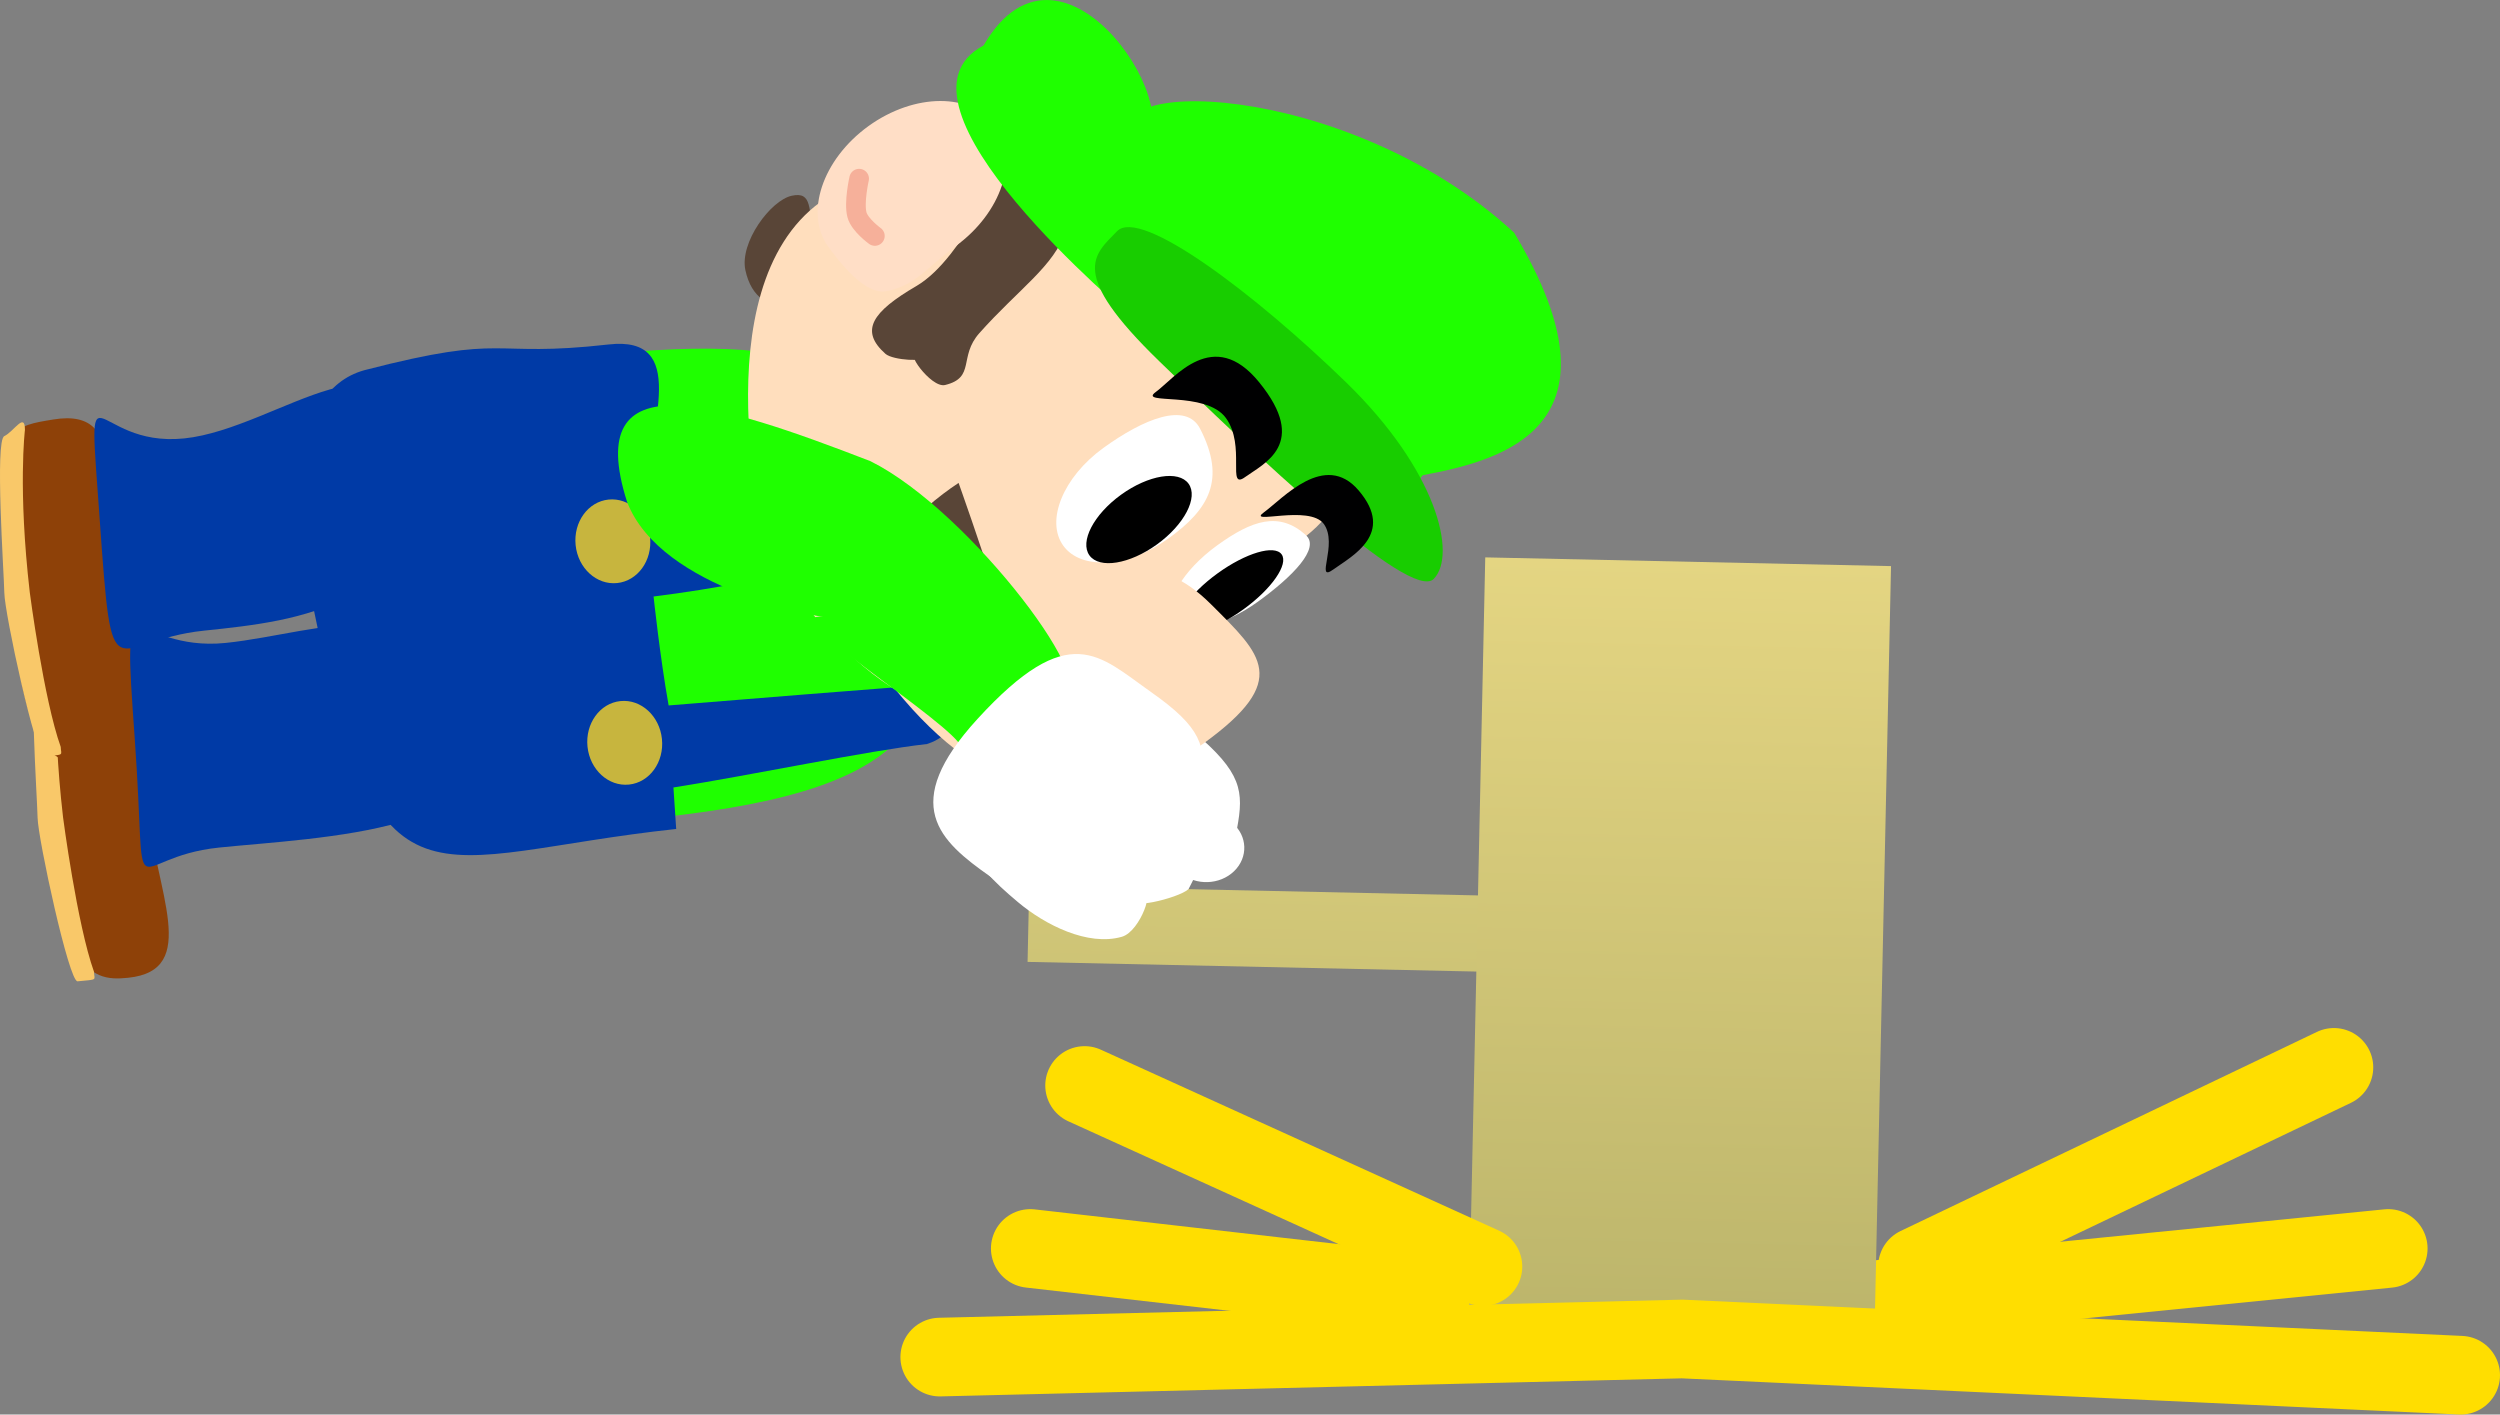 <svg version="1.1" xmlns="http://www.w3.org/2000/svg" xmlns:xlink="http://www.w3.org/1999/xlink" width="63.57" height="35.969" viewBox="0,0,63.57,35.969"><rect x="0" y="0" width="63.57" height="35.969" fill="#808080" stroke="none"/><defs><linearGradient x1="260.986" y1="169.635" x2="260.944" y2="171.571" gradientUnits="userSpaceOnUse" id="color-1"><stop offset="0" stop-color="#d2c778"/><stop offset="1" stop-color="#cec476"/></linearGradient><linearGradient x1="271.839" y1="161.269" x2="271.42" y2="180.685" gradientUnits="userSpaceOnUse" id="color-2"><stop offset="0" stop-color="#e4d582"/><stop offset="1" stop-color="#bcb56b"/></linearGradient></defs><g transform="translate(-228.913,-146.985)"><g data-paper-data="{&quot;isPaintingLayer&quot;:true}" fill-rule="nonzero" stroke-linejoin="miter" stroke-miterlimit="10" stroke-dasharray="" stroke-dashoffset="0" style="mix-blend-mode: normal"><path d="M289.641,178.731l-18.416,1.842l-16.114,-1.842" fill="none" stroke="#ffde00" stroke-width="2" stroke-linecap="round"/><g stroke="none" stroke-width="0" stroke-linecap="butt"><path d="M255.084,169.508l11.802,0.254l-0.042,1.936l-11.802,-0.254z" fill="url(#color-1)"/><path d="M266.68,161.158l10.318,0.222l-0.418,19.417l-10.318,-0.222z" fill="url(#color-2)"/></g><g data-paper-data="{&quot;index&quot;:null}" stroke="none" stroke-width="0" stroke-linecap="butt"><path d="M251.126,162.964c0,0 -4.027,-1.024 -4.695,-3.352c-0.844,-3.762 2.549,-2.307 6.254,-0.486c2.449,1.498 5.568,6.588 4.237,6.342c-0.681,0.667 -0.875,0.944 -2.57,1.115c-0.136,-0.609 -4.526,-3.895 -3.226,-3.619z" data-paper-data="{&quot;origRot&quot;:0}" fill="#1fff00"/><g data-paper-data="{&quot;origPos&quot;:null,&quot;origRot&quot;:0}" fill="#ffffff"><path d="M259.265,165.596c1.222,1.028 1.283,1.5 1.102,2.463c-0.083,0.44 -1.091,0.743 -0.851,0.536c0.247,-0.213 -0.38,0.997 -0.38,0.997c-0.245,0.237 -1.75,0.586 -1.206,0.178c0.383,-0.287 -0.011,0.897 -0.489,1.035c-0.864,0.25 -1.958,-0.303 -2.645,-0.882c-1.222,-1.028 -2.161,-2.026 0.023,-4.026c2.557,-2.342 3.225,-1.33 4.447,-0.302z" data-paper-data="{&quot;origPos&quot;:null,&quot;origRot&quot;:0}"/><path d="M260.25,167.912c0.387,0.326 0.406,0.875 0.043,1.226c-0.363,0.351 -0.971,0.372 -1.358,0.047c-0.387,-0.326 -0.406,-0.875 -0.043,-1.226c0.363,-0.351 0.971,-0.372 1.358,-0.047z" data-paper-data="{&quot;origPos&quot;:null,&quot;origRot&quot;:0}"/></g></g><path d="M245.671,167.773c-6.324,0.678 -8.27,-1.059 -8.714,-5.362c-0.443,-4.303 0.057,-5.591 7.003,-6.376c6.07,-0.686 8.208,0.459 8.652,4.762c0.443,4.303 0.009,6.23 -6.941,6.975z" fill="#1fff00" stroke="none" stroke-width="NaN" stroke-linecap="butt"/><path d="M246.107,168.064c-6.324,0.678 -7.574,2.525 -9.231,-5.654c-0.461,-2.274 -0.681,-5.453 1.299,-6.011c3.723,-0.963 3.109,-0.304 6.215,-0.655c2.034,-0.23 1.076,2.014 0.904,3.86c2.202,-0.131 5.645,-0.363 7.216,-0.489c0.251,1.1 1.236,1.553 0.131,1.694c-2.029,0.259 -3.815,0.93 -7.109,1.344c0,0 0.164,1.544 0.383,2.77c1.85,-0.153 5.38,-0.434 6.739,-0.537c0,0 1.071,1.119 -0.171,1.518c-1.473,0.164 -4.456,0.791 -6.446,1.105z" fill="#003aa6" stroke="none" stroke-width="NaN" stroke-linecap="butt"/><path d="M244.387,159.688c0.523,-0.054 0.996,0.378 1.056,0.964c0.06,0.586 -0.314,1.105 -0.837,1.159c-0.523,0.054 -0.996,-0.378 -1.056,-0.964c-0.06,-0.586 0.314,-1.105 0.837,-1.159z" fill="#c7b53e" stroke="none" stroke-width="0" stroke-linecap="butt"/><path d="M244.689,164.812c0.523,-0.054 0.996,0.378 1.056,0.964c0.06,0.586 -0.314,1.105 -0.837,1.159c-0.523,0.054 -0.996,-0.378 -1.056,-0.964c-0.06,-0.586 0.314,-1.105 0.837,-1.159z" fill="#c7b53e" stroke="none" stroke-width="0" stroke-linecap="butt"/><g stroke="none" stroke-width="0" stroke-linecap="butt"><path d="M232.17,171.848c-1.015,0.105 -1.957,-0.111 -2.157,-6.341c-0.205,-2.259 0.198,-2.295 1.206,-2.461c2.052,-0.34 1.191,2.111 1.423,4.367c0.233,2.257 1.375,4.244 -0.472,4.435z" data-paper-data="{&quot;origPos&quot;:null}" fill="#8e4108"/><path d="M234.483,168.537c-2.441,0.252 -1.81,1.911 -2.145,-2.788c-0.314,-4.414 -0.125,-2.164 2.316,-2.416c2.441,-0.252 5.512,-1.652 5.827,2.007c1.901,2.781 -3.557,2.945 -5.999,3.197z" data-paper-data="{&quot;origPos&quot;:null}" fill="#003aa6"/><path d="M230.886,171.938c-0.219,0.02 -1.006,-3.62 -1.017,-4.16c-0.011,-0.538 -0.241,-3.872 -0.001,-3.985c0.244,-0.115 0.527,-0.626 0.525,-0.158c0,0 -0.181,1.497 0.123,4.129c0,0 0.355,2.723 0.787,3.931c0.006,0.22 0.12,0.193 -0.417,0.243z" data-paper-data="{&quot;origPos&quot;:null,&quot;origRot&quot;:0}" fill="#f9c869"/></g><g stroke="none" stroke-width="0" stroke-linecap="butt"><g data-paper-data="{&quot;origPos&quot;:null}"><path d="M231.208,166.359c-1.004,0.103 -1.936,-0.109 -2.134,-6.272c-0.203,-2.235 0.196,-2.27 1.193,-2.435c2.03,-0.336 1.178,2.088 1.408,4.32c0.23,2.232 1.36,4.198 -0.467,4.386z" data-paper-data="{&quot;origPos&quot;:null}" fill="#8e4108"/><path d="M234.102,163.021c-2.415,0.249 -2.323,1.819 -2.654,-2.83c-0.311,-4.366 -0.264,-1.809 2.15,-2.058c2.415,-0.249 5.506,-3.206 5.817,0.414c0.332,3.86 -2.899,4.225 -5.314,4.474z" data-paper-data="{&quot;origPos&quot;:null}" fill="#003aa6"/></g><path d="M230.04,166.22c-0.219,0.02 -1.006,-3.62 -1.017,-4.16c-0.011,-0.538 -0.241,-3.872 -0.001,-3.985c0.244,-0.115 0.527,-0.626 0.525,-0.158c0,0 -0.181,1.497 0.123,4.129c0,0 0.355,2.723 0.787,3.931c0.006,0.22 0.12,0.193 -0.417,0.243z" data-paper-data="{&quot;origPos&quot;:null,&quot;origRot&quot;:0}" fill="#f9c869"/></g><g><path d="M249.018,154.717c-0.536,0.116 -0.998,-0.154 -1.151,-0.86c-0.153,-0.706 0.643,-1.779 1.179,-1.895c0.536,-0.116 0.417,0.351 0.57,1.058c0.153,0.706 -0.062,1.582 -0.598,1.698z" data-paper-data="{&quot;origRot&quot;:0,&quot;origPos&quot;:null}" fill="#594537" stroke="none" stroke-width="0" stroke-linecap="butt"/><path d="M261.972,160.732c-2.42,1.751 -2.584,3.207 -5.692,4.495c-2.839,0.474 -5.21,-0.078 -7.835,-4.218c-0.055,-0.08 -1.743,-6.663 1.338,-8.893c3.372,-2.44 5.54,-4.025 8.021,-0.595c2.482,3.43 7.539,6.771 4.167,9.211z" data-paper-data="{&quot;origPos&quot;:null}" fill="#ffdebd" stroke="none" stroke-width="0" stroke-linecap="butt"/><path d="M253.816,155.456c-0.534,0.6 -0.091,1.129 -0.871,1.319c-0.366,0.089 -1.093,-0.967 -0.663,-0.719c0.227,0.131 -0.66,0.099 -0.855,-0.075c-0.661,-0.588 -0.337,-1.065 0.783,-1.72c1.301,-0.761 1.999,-3.202 2.66,-2.614c0,0 1.35,0.527 1.137,1.212c-0.274,0.881 -1.189,1.471 -2.191,2.597z" data-paper-data="{&quot;origRot&quot;:0,&quot;origPos&quot;:null}" fill="#594537" stroke="none" stroke-width="0" stroke-linecap="butt"/><path d="M253.206,153.249c-0.695,0.503 -0.997,0.999 -1.76,1.141c-0.525,0.098 -1.158,-0.699 -1.471,-1.131c-0.611,-0.844 -0.154,-2.216 1.019,-3.066c1.174,-0.849 2.62,-0.853 3.231,-0.01c0.611,0.844 0.154,2.216 -1.019,3.066z" data-paper-data="{&quot;origPos&quot;:null}" fill="#ffdec6" stroke="none" stroke-width="0" stroke-linecap="butt"/><path d="M251.159,152.985c0,0 -0.383,-0.277 -0.454,-0.534c-0.085,-0.312 0.054,-0.923 0.054,-0.923" data-paper-data="{&quot;origPos&quot;:null}" fill="none" stroke="#f6b09a" stroke-width="0.5" stroke-linecap="round"/><path d="M262.121,160.595c0.366,0.331 -0.336,1.049 -1.222,1.69c-0.886,0.641 -1.837,0.841 -2.123,0.445c-0.286,-0.395 0.201,-1.236 1.087,-1.877c0.886,-0.641 1.577,-0.874 2.258,-0.259z" data-paper-data="{&quot;origPos&quot;:null,&quot;index&quot;:null}" fill="#ffffff" stroke="none" stroke-width="0" stroke-linecap="butt"/><path d="M261.502,161.081c0.182,0.252 -0.251,0.877 -0.968,1.396c-0.717,0.519 -1.446,0.735 -1.628,0.483c-0.182,-0.252 0.251,-0.877 0.968,-1.396c0.717,-0.519 1.446,-0.735 1.628,-0.483z" data-paper-data="{&quot;origPos&quot;:null,&quot;index&quot;:null}" fill="#000000" stroke="none" stroke-width="NaN" stroke-linecap="butt"/><path d="M258.63,160.673c-1.021,0.738 -2.22,0.823 -2.679,0.189c-0.459,-0.634 -0.004,-1.747 1.017,-2.486c1.021,-0.738 2.103,-1.185 2.462,-0.488c0.667,1.296 0.221,2.047 -0.8,2.785z" data-paper-data="{&quot;origPos&quot;:null}" fill="#ffffff" stroke="none" stroke-width="0" stroke-linecap="butt"/><path d="M255.643,162.481c1.507,-1.09 2.693,-1.497 4.061,-0.133c1.295,1.291 2.04,1.93 -0.191,3.544c-0.428,0.31 -1.656,1.046 -2.175,1.148c-1.555,0.306 -3.68,0.244 -6.135,-3.149c-0.736,-1.017 2.933,-0.319 4.44,-1.409z" data-paper-data="{&quot;origPos&quot;:null}" fill="#ffdebd" stroke="none" stroke-width="0" stroke-linecap="butt"/><path d="M258.333,160.828c-0.696,0.503 -1.464,0.629 -1.717,0.28c-0.252,-0.349 0.107,-1.04 0.803,-1.543c0.696,-0.503 1.464,-0.629 1.717,-0.28c0.252,0.349 -0.107,1.04 -0.803,1.543z" data-paper-data="{&quot;origPos&quot;:null}" fill="#000000" stroke="none" stroke-width="NaN" stroke-linecap="butt"/><path d="M258.059,166.875c-0.342,1.202 -0.332,1.679 -1.404,1.263c-0.684,-0.266 -1.76,-2.096 -0.922,-1.326c0.449,0.413 -1.33,-0.276 -1.786,-0.682c-0.334,-0.297 -0.632,-1.946 -0.403,-1.6c0.19,0.288 -1.277,-0.303 -1.511,-0.558c-0.292,-0.318 -0.157,-1.918 0.068,-1.543c0.162,0.27 -0.766,-0.187 -0.947,-0.444c-0.403,-0.573 1.129,-2.067 2.134,-2.72c0,0 0.538,1.504 1.066,3.154c0.35,1.095 1.539,2.588 1.618,3.564z" data-paper-data="{&quot;origRot&quot;:0}" fill="#594537" stroke="none" stroke-width="0" stroke-linecap="butt"/><g stroke="none" stroke-width="0" stroke-linecap="butt"><path d="M264.445,159.819c-1.319,1.358 -3.782,-1.883 -6.686,-4.702c-0.146,-0.141 -6.608,-5.509 -3.837,-6.975c2.046,-3.515 5.495,2.053 3.884,2.618c-1.552,-1.908 5.362,-1.781 9.609,2.143c2.963,4.953 -0.311,5.788 -2.324,6.165z" data-paper-data="{&quot;origPos&quot;:null}" fill="#1fff00"/><path d="M265.372,161.704c-0.594,0.612 -4.67,-3.289 -6.985,-5.537c-2.315,-2.248 -1.663,-2.692 -1.069,-3.303c0.594,-0.612 3.506,1.592 5.82,3.84c2.315,2.248 2.827,4.388 2.233,5z" data-paper-data="{&quot;origPos&quot;:null}" fill="#18cd00"/></g><path d="M260.572,159.117c-0.472,0.342 0.027,-0.794 -0.486,-1.502c-0.512,-0.708 -2.254,-0.322 -1.782,-0.664c0.472,-0.342 1.461,-1.678 2.626,-0.247c1.279,1.57 0.114,2.071 -0.358,2.413z" data-paper-data="{&quot;origPos&quot;:null}" fill="#000001" stroke="none" stroke-width="0" stroke-linecap="butt"/><path d="M262.813,161.468c-0.472,0.342 0.131,-0.65 -0.237,-1.158c-0.368,-0.508 -1.992,0.04 -1.52,-0.301c0.472,-0.342 1.544,-1.563 2.404,-0.554c0.944,1.107 -0.175,1.672 -0.647,2.013z" data-paper-data="{&quot;origPos&quot;:null}" fill="#000001" stroke="none" stroke-width="0" stroke-linecap="butt"/></g><g data-paper-data="{&quot;index&quot;:null}" stroke="none" stroke-width="0" stroke-linecap="butt"><path d="M249.831,162.672c0,0 -4.102,-0.664 -4.973,-2.925c-1.172,-3.673 2.336,-2.523 6.187,-1.036c2.571,1.276 6.127,6.071 4.78,5.944c-0.62,0.724 -0.789,1.017 -2.461,1.338c-0.189,-0.594 -4.852,-3.481 -3.533,-3.32z" data-paper-data="{&quot;origRot&quot;:0}" fill="#1fff00"/><g data-paper-data="{&quot;origPos&quot;:null,&quot;origRot&quot;:0}" fill="#ffffff"><path d="M258.171,164.575c1.308,0.917 1.411,1.381 1.315,2.356c-0.044,0.446 -1.021,0.837 -0.8,0.609c0.227,-0.234 -0.291,1.026 -0.291,1.026c-0.223,0.257 -1.692,0.738 -1.186,0.284c0.356,-0.32 0.069,0.895 -0.396,1.074c-0.839,0.325 -1.977,-0.129 -2.712,-0.645c-1.308,-0.917 -2.331,-1.827 -0.333,-4.012c2.34,-2.559 3.095,-1.609 4.403,-0.693z" data-paper-data="{&quot;origPos&quot;:null,&quot;origRot&quot;:0}"/><path d="M259.357,166.795c0.414,0.29 0.482,0.835 0.151,1.218c-0.331,0.382 -0.934,0.457 -1.348,0.166c-0.414,-0.29 -0.482,-0.835 -0.151,-1.218c0.331,-0.382 0.934,-0.457 1.348,-0.166z" data-paper-data="{&quot;origPos&quot;:null,&quot;origRot&quot;:0}"/></g></g><path d="M252.809,181.493l18.877,-0.46l19.797,0.921" fill="none" stroke="#ffde00" stroke-width="2" stroke-linecap="round"/><path d="M288.26,174.126l-10.589,5.064" fill="none" stroke="#ffde00" stroke-width="2" stroke-linecap="round"/><path d="M266.621,179.191l-10.129,-4.604" fill="none" stroke="#ffde00" stroke-width="2" stroke-linecap="round"/></g></g></svg>